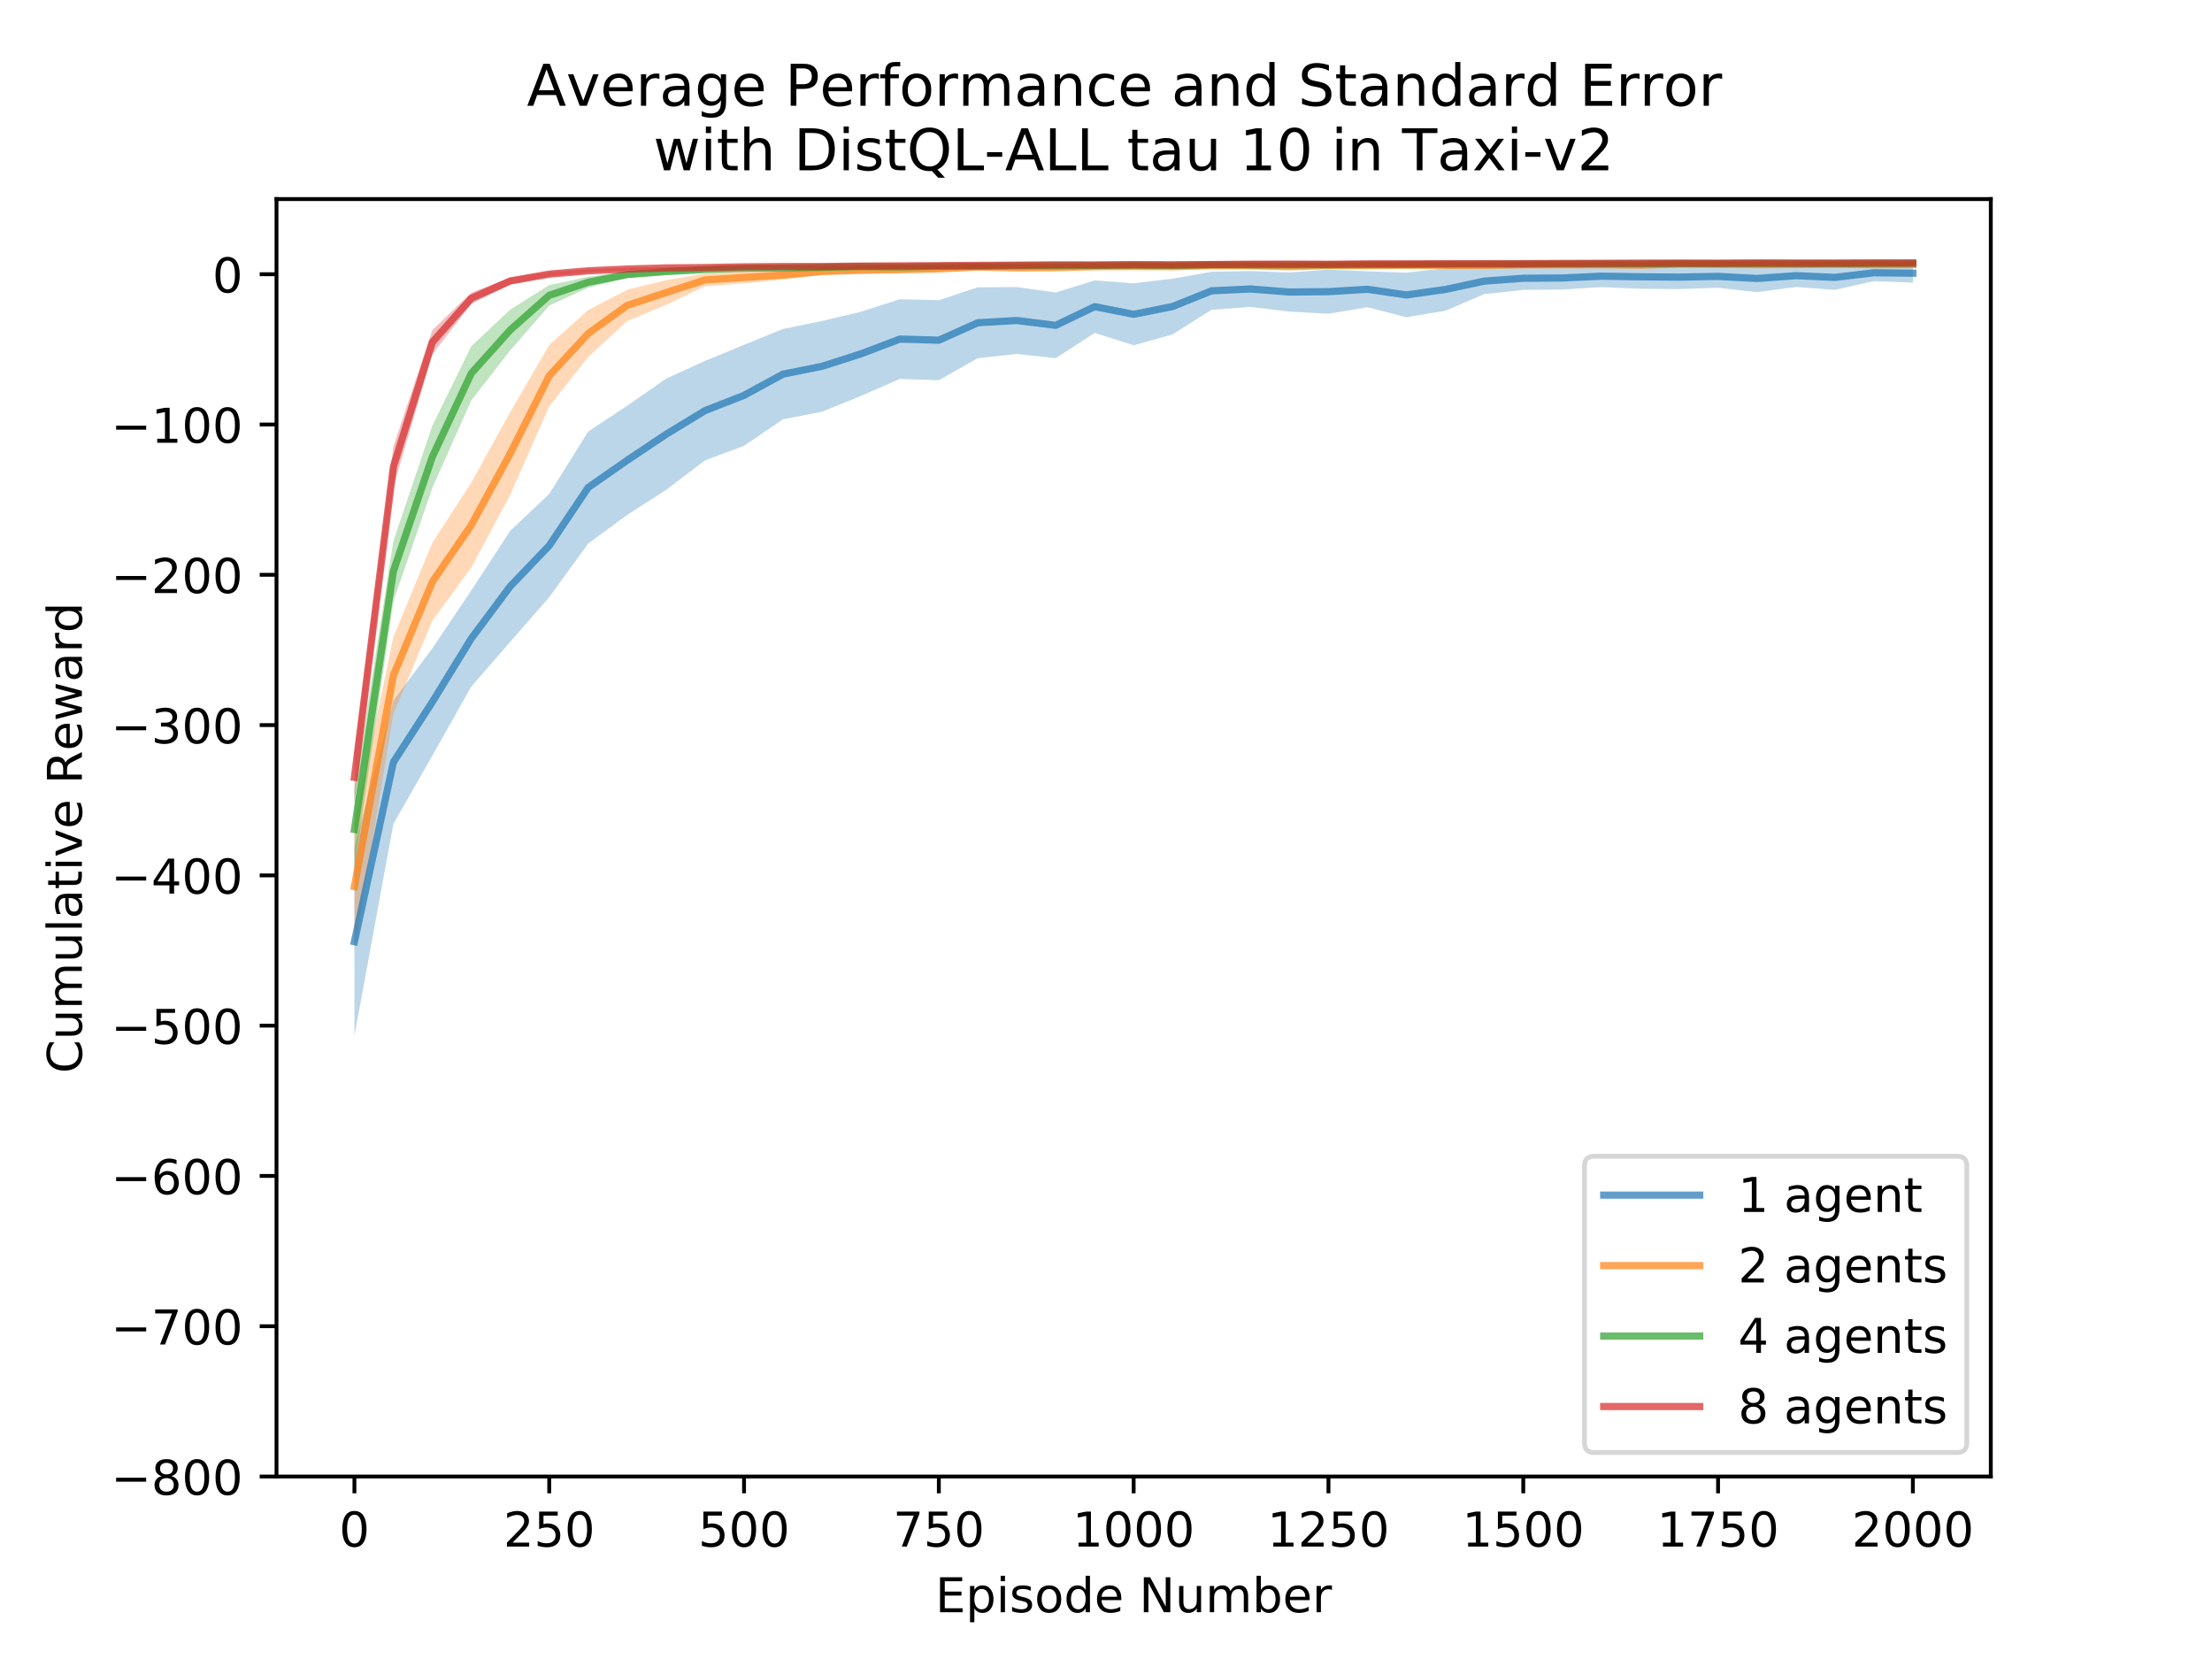 <?xml version="1.0" encoding="utf-8" standalone="no"?>
<!DOCTYPE svg PUBLIC "-//W3C//DTD SVG 1.1//EN"
  "http://www.w3.org/Graphics/SVG/1.1/DTD/svg11.dtd">
<!-- Created with matplotlib (http://matplotlib.org/) -->
<svg height="345.6pt" version="1.1" viewBox="0 0 460.8 345.6" width="460.8pt" xmlns="http://www.w3.org/2000/svg" xmlns:xlink="http://www.w3.org/1999/xlink">
 <defs>
  <style type="text/css">
*{stroke-linecap:butt;stroke-linejoin:round;}
  </style>
 </defs>
 <g id="figure_1">
  <g id="patch_1">
   <path d="M 0 345.6 
L 460.8 345.6 
L 460.8 0 
L 0 0 
z
" style="fill:#ffffff;"/>
  </g>
  <g id="axes_1">
   <g id="patch_2">
    <path d="M 57.6 307.584 
L 414.72 307.584 
L 414.72 41.472 
L 57.6 41.472 
z
" style="fill:#ffffff;"/>
   </g>
   <g id="PolyCollection_1">
    <path clip-path="url(#pe081aa7dbc)" d="M 73.833 215.781 
L 73.833 176.548 
L 81.949 145.916 
L 90.065 135.047 
L 98.182 122.995 
L 106.298 110.564 
L 114.415 102.898 
L 122.531 89.888 
L 130.647 84.524 
L 138.764 78.882 
L 146.88 75.18 
L 154.996 71.832 
L 163.113 68.535 
L 171.229 66.862 
L 179.345 64.94 
L 187.462 62.33 
L 195.578 62.531 
L 203.695 59.848 
L 211.811 59.802 
L 219.927 60.932 
L 228.044 58.409 
L 236.16 59.021 
L 244.276 58.047 
L 252.393 56.621 
L 260.509 56.459 
L 268.625 56.772 
L 276.742 56.152 
L 284.858 56.518 
L 292.975 56.801 
L 301.091 55.866 
L 309.207 55.857 
L 317.324 55.54 
L 325.44 55.503 
L 333.556 55.251 
L 341.673 55.175 
L 349.789 55.228 
L 357.905 55.207 
L 366.022 55.169 
L 374.138 55.073 
L 382.255 55.195 
L 390.371 55.077 
L 398.487 54.929 
L 398.487 58.891 
L 398.487 58.891 
L 390.371 58.564 
L 382.255 60.374 
L 374.138 59.78 
L 366.022 60.861 
L 357.905 59.94 
L 349.789 60.23 
L 341.673 60.151 
L 333.556 59.809 
L 325.44 60.323 
L 317.324 60.391 
L 309.207 61.267 
L 301.091 64.744 
L 292.975 66.084 
L 284.858 64.005 
L 276.742 65.366 
L 268.625 64.903 
L 260.509 63.941 
L 252.393 64.54 
L 244.276 69.651 
L 236.16 71.939 
L 228.044 69.354 
L 219.927 74.62 
L 211.811 73.734 
L 203.695 74.618 
L 195.578 79.208 
L 187.462 78.931 
L 179.345 82.484 
L 171.229 85.768 
L 163.113 87.341 
L 154.996 92.881 
L 146.88 95.891 
L 138.764 102.056 
L 130.647 107.266 
L 122.531 113.226 
L 114.415 124.408 
L 106.298 133.696 
L 98.182 143.021 
L 90.065 157.418 
L 81.949 171.645 
L 73.833 215.781 
z
" style="fill:#1f77b4;fill-opacity:0.3;"/>
   </g>
   <g id="PolyCollection_2">
    <path clip-path="url(#pe081aa7dbc)" d="M 73.833 197.828 
L 73.833 171.522 
L 81.949 132.695 
L 90.065 113.073 
L 98.182 100.524 
L 106.298 85.843 
L 114.415 71.876 
L 122.531 64.588 
L 130.647 60.363 
L 138.764 58.355 
L 146.88 56.987 
L 154.996 56.554 
L 163.113 56.352 
L 171.229 55.824 
L 179.345 55.7 
L 187.462 55.55 
L 195.578 55.526 
L 203.695 55.234 
L 211.811 55.328 
L 219.927 55.306 
L 228.044 55.166 
L 236.16 55.022 
L 244.276 55.118 
L 252.393 54.997 
L 260.509 55.031 
L 268.625 55.074 
L 276.742 54.979 
L 284.858 54.987 
L 292.975 54.961 
L 301.091 54.901 
L 309.207 54.983 
L 317.324 54.885 
L 325.44 54.859 
L 333.556 54.874 
L 341.673 54.944 
L 349.789 54.768 
L 357.905 54.796 
L 366.022 54.856 
L 374.138 54.837 
L 382.255 54.799 
L 390.371 54.806 
L 398.487 54.864 
L 398.487 55.349 
L 398.487 55.349 
L 390.371 55.447 
L 382.255 55.349 
L 374.138 55.37 
L 366.022 55.415 
L 357.905 55.34 
L 349.789 55.274 
L 341.673 55.525 
L 333.556 55.421 
L 325.44 55.467 
L 317.324 55.465 
L 309.207 55.603 
L 301.091 55.677 
L 292.975 55.573 
L 284.858 55.648 
L 276.742 55.691 
L 268.625 56.004 
L 260.509 55.724 
L 252.393 55.697 
L 244.276 55.993 
L 236.16 56.002 
L 228.044 55.936 
L 219.927 56.223 
L 211.811 56.275 
L 203.695 56.021 
L 195.578 56.5 
L 187.462 56.804 
L 179.345 56.901 
L 171.229 57.274 
L 163.113 58.243 
L 154.996 59.032 
L 146.88 59.641 
L 138.764 63.521 
L 130.647 66.89 
L 122.531 74.374 
L 114.415 84.672 
L 106.298 103.066 
L 98.182 118.227 
L 90.065 129.332 
L 81.949 148.705 
L 73.833 197.828 
z
" style="fill:#ff7f0e;fill-opacity:0.3;"/>
   </g>
   <g id="PolyCollection_3">
    <path clip-path="url(#pe081aa7dbc)" d="M 73.833 180.993 
L 73.833 164.595 
L 81.949 112.718 
L 90.065 88.697 
L 98.182 72.123 
L 106.298 64.502 
L 114.415 59.387 
L 122.531 57.662 
L 130.647 56.497 
L 138.764 56.037 
L 146.88 55.732 
L 154.996 55.54 
L 163.113 55.467 
L 171.229 55.345 
L 179.345 55.234 
L 187.462 55.222 
L 195.578 55.21 
L 203.695 55.201 
L 211.811 55.091 
L 219.927 55.073 
L 228.044 55.051 
L 236.16 54.971 
L 244.276 55.033 
L 252.393 54.912 
L 260.509 54.947 
L 268.625 54.916 
L 276.742 54.932 
L 284.858 54.88 
L 292.975 54.895 
L 301.091 54.84 
L 309.207 54.836 
L 317.324 54.82 
L 325.44 54.769 
L 333.556 54.754 
L 341.673 54.761 
L 349.789 54.719 
L 357.905 54.726 
L 366.022 54.695 
L 374.138 54.689 
L 382.255 54.731 
L 390.371 54.677 
L 398.487 54.682 
L 398.487 55.009 
L 398.487 55.009 
L 390.371 55.054 
L 382.255 55.081 
L 374.138 55.055 
L 366.022 55.052 
L 357.905 55.094 
L 349.789 55.114 
L 341.673 55.17 
L 333.556 55.174 
L 325.44 55.183 
L 317.324 55.214 
L 309.207 55.237 
L 301.091 55.286 
L 292.975 55.332 
L 284.858 55.337 
L 276.742 55.383 
L 268.625 55.379 
L 260.509 55.402 
L 252.393 55.354 
L 244.276 55.531 
L 236.16 55.441 
L 228.044 55.563 
L 219.927 55.572 
L 211.811 55.608 
L 203.695 55.743 
L 195.578 55.732 
L 187.462 55.978 
L 179.345 55.805 
L 171.229 56.052 
L 163.113 56.171 
L 154.996 56.231 
L 146.88 56.565 
L 138.764 57.124 
L 130.647 57.888 
L 122.531 59.928 
L 114.415 63.661 
L 106.298 72.976 
L 98.182 83.408 
L 90.065 101.623 
L 81.949 125.279 
L 73.833 180.993 
z
" style="fill:#2ca02c;fill-opacity:0.3;"/>
   </g>
   <g id="PolyCollection_4">
    <path clip-path="url(#pe081aa7dbc)" d="M 73.833 166.994 
L 73.833 156.866 
L 81.949 93.022 
L 90.065 68.751 
L 98.182 60.96 
L 106.298 57.82 
L 114.415 56.637 
L 122.531 56.073 
L 130.647 55.771 
L 138.764 55.565 
L 146.88 55.507 
L 154.996 55.362 
L 163.113 55.299 
L 171.229 55.308 
L 179.345 55.236 
L 187.462 55.191 
L 195.578 55.142 
L 203.695 55.097 
L 211.811 55.061 
L 219.927 55.011 
L 228.044 55.005 
L 236.16 54.969 
L 244.276 54.996 
L 252.393 54.951 
L 260.509 54.874 
L 268.625 54.853 
L 276.742 54.899 
L 284.858 54.826 
L 292.975 54.802 
L 301.091 54.797 
L 309.207 54.787 
L 317.324 54.779 
L 325.44 54.738 
L 333.556 54.723 
L 341.673 54.686 
L 349.789 54.673 
L 357.905 54.698 
L 366.022 54.649 
L 374.138 54.686 
L 382.255 54.677 
L 390.371 54.657 
L 398.487 54.653 
L 398.487 54.909 
L 398.487 54.909 
L 390.371 54.88 
L 382.255 54.923 
L 374.138 54.956 
L 366.022 54.908 
L 357.905 54.957 
L 349.789 54.935 
L 341.673 54.934 
L 333.556 54.983 
L 325.44 55.028 
L 317.324 55.063 
L 309.207 55.081 
L 301.091 55.076 
L 292.975 55.11 
L 284.858 55.113 
L 276.742 55.201 
L 268.625 55.182 
L 260.509 55.191 
L 252.393 55.283 
L 244.276 55.324 
L 236.16 55.307 
L 228.044 55.361 
L 219.927 55.331 
L 211.811 55.428 
L 203.695 55.462 
L 195.578 55.544 
L 187.462 55.579 
L 179.345 55.64 
L 171.229 55.715 
L 163.113 55.739 
L 154.996 55.804 
L 146.88 55.949 
L 138.764 56.048 
L 130.647 56.326 
L 122.531 56.756 
L 114.415 57.564 
L 106.298 59.231 
L 98.182 63.312 
L 90.065 73.807 
L 81.949 101.417 
L 73.833 166.994 
z
" style="fill:#d62728;fill-opacity:0.3;"/>
   </g>
   <g id="matplotlib.axis_1">
    <g id="xtick_1">
     <g id="line2d_1">
      <defs>
       <path d="M 0 0 
L 0 3.5 
" id="mfe5333c146" style="stroke:#000000;stroke-width:0.8;"/>
      </defs>
      <g>
       <use style="stroke:#000000;stroke-width:0.8;" x="73.833" xlink:href="#mfe5333c146" y="307.584"/>
      </g>
     </g>
     <g id="text_1">
      <!-- 0 -->
      <defs>
       <path d="M 31.781 66.406 
Q 24.172 66.406 20.328 58.906 
Q 16.5 51.422 16.5 36.375 
Q 16.5 21.391 20.328 13.891 
Q 24.172 6.391 31.781 6.391 
Q 39.453 6.391 43.281 13.891 
Q 47.125 21.391 47.125 36.375 
Q 47.125 51.422 43.281 58.906 
Q 39.453 66.406 31.781 66.406 
z
M 31.781 74.219 
Q 44.047 74.219 50.516 64.516 
Q 56.984 54.828 56.984 36.375 
Q 56.984 17.969 50.516 8.266 
Q 44.047 -1.422 31.781 -1.422 
Q 19.531 -1.422 13.062 8.266 
Q 6.594 17.969 6.594 36.375 
Q 6.594 54.828 13.062 64.516 
Q 19.531 74.219 31.781 74.219 
z
" id="DejaVuSans-30"/>
      </defs>
      <g transform="translate(70.651 322.182)scale(0.1 -0.1)">
       <use xlink:href="#DejaVuSans-30"/>
      </g>
     </g>
    </g>
    <g id="xtick_2">
     <g id="line2d_2">
      <g>
       <use style="stroke:#000000;stroke-width:0.8;" x="114.415" xlink:href="#mfe5333c146" y="307.584"/>
      </g>
     </g>
     <g id="text_2">
      <!-- 250 -->
      <defs>
       <path d="M 19.188 8.297 
L 53.609 8.297 
L 53.609 0 
L 7.328 0 
L 7.328 8.297 
Q 12.938 14.109 22.625 23.891 
Q 32.328 33.688 34.812 36.531 
Q 39.547 41.844 41.422 45.531 
Q 43.312 49.219 43.312 52.781 
Q 43.312 58.594 39.234 62.25 
Q 35.156 65.922 28.609 65.922 
Q 23.969 65.922 18.812 64.312 
Q 13.672 62.703 7.812 59.422 
L 7.812 69.391 
Q 13.766 71.781 18.938 73 
Q 24.125 74.219 28.422 74.219 
Q 39.75 74.219 46.484 68.547 
Q 53.219 62.891 53.219 53.422 
Q 53.219 48.922 51.531 44.891 
Q 49.859 40.875 45.406 35.406 
Q 44.188 33.984 37.641 27.219 
Q 31.109 20.453 19.188 8.297 
z
" id="DejaVuSans-32"/>
       <path d="M 10.797 72.906 
L 49.516 72.906 
L 49.516 64.594 
L 19.828 64.594 
L 19.828 46.734 
Q 21.969 47.469 24.109 47.828 
Q 26.266 48.188 28.422 48.188 
Q 40.625 48.188 47.75 41.5 
Q 54.891 34.812 54.891 23.391 
Q 54.891 11.625 47.562 5.094 
Q 40.234 -1.422 26.906 -1.422 
Q 22.312 -1.422 17.547 -0.641 
Q 12.797 0.141 7.719 1.703 
L 7.719 11.625 
Q 12.109 9.234 16.797 8.062 
Q 21.484 6.891 26.703 6.891 
Q 35.156 6.891 40.078 11.328 
Q 45.016 15.766 45.016 23.391 
Q 45.016 31 40.078 35.438 
Q 35.156 39.891 26.703 39.891 
Q 22.75 39.891 18.812 39.016 
Q 14.891 38.141 10.797 36.281 
z
" id="DejaVuSans-35"/>
      </defs>
      <g transform="translate(104.871 322.182)scale(0.1 -0.1)">
       <use xlink:href="#DejaVuSans-32"/>
       <use x="63.623" xlink:href="#DejaVuSans-35"/>
       <use x="127.246" xlink:href="#DejaVuSans-30"/>
      </g>
     </g>
    </g>
    <g id="xtick_3">
     <g id="line2d_3">
      <g>
       <use style="stroke:#000000;stroke-width:0.8;" x="154.996" xlink:href="#mfe5333c146" y="307.584"/>
      </g>
     </g>
     <g id="text_3">
      <!-- 500 -->
      <g transform="translate(145.453 322.182)scale(0.1 -0.1)">
       <use xlink:href="#DejaVuSans-35"/>
       <use x="63.623" xlink:href="#DejaVuSans-30"/>
       <use x="127.246" xlink:href="#DejaVuSans-30"/>
      </g>
     </g>
    </g>
    <g id="xtick_4">
     <g id="line2d_4">
      <g>
       <use style="stroke:#000000;stroke-width:0.8;" x="195.578" xlink:href="#mfe5333c146" y="307.584"/>
      </g>
     </g>
     <g id="text_4">
      <!-- 750 -->
      <defs>
       <path d="M 8.203 72.906 
L 55.078 72.906 
L 55.078 68.703 
L 28.609 0 
L 18.312 0 
L 43.219 64.594 
L 8.203 64.594 
z
" id="DejaVuSans-37"/>
      </defs>
      <g transform="translate(186.034 322.182)scale(0.1 -0.1)">
       <use xlink:href="#DejaVuSans-37"/>
       <use x="63.623" xlink:href="#DejaVuSans-35"/>
       <use x="127.246" xlink:href="#DejaVuSans-30"/>
      </g>
     </g>
    </g>
    <g id="xtick_5">
     <g id="line2d_5">
      <g>
       <use style="stroke:#000000;stroke-width:0.8;" x="236.16" xlink:href="#mfe5333c146" y="307.584"/>
      </g>
     </g>
     <g id="text_5">
      <!-- 1000 -->
      <defs>
       <path d="M 12.406 8.297 
L 28.516 8.297 
L 28.516 63.922 
L 10.984 60.406 
L 10.984 69.391 
L 28.422 72.906 
L 38.281 72.906 
L 38.281 8.297 
L 54.391 8.297 
L 54.391 0 
L 12.406 0 
z
" id="DejaVuSans-31"/>
      </defs>
      <g transform="translate(223.435 322.182)scale(0.1 -0.1)">
       <use xlink:href="#DejaVuSans-31"/>
       <use x="63.623" xlink:href="#DejaVuSans-30"/>
       <use x="127.246" xlink:href="#DejaVuSans-30"/>
       <use x="190.869" xlink:href="#DejaVuSans-30"/>
      </g>
     </g>
    </g>
    <g id="xtick_6">
     <g id="line2d_6">
      <g>
       <use style="stroke:#000000;stroke-width:0.8;" x="276.742" xlink:href="#mfe5333c146" y="307.584"/>
      </g>
     </g>
     <g id="text_6">
      <!-- 1250 -->
      <g transform="translate(264.017 322.182)scale(0.1 -0.1)">
       <use xlink:href="#DejaVuSans-31"/>
       <use x="63.623" xlink:href="#DejaVuSans-32"/>
       <use x="127.246" xlink:href="#DejaVuSans-35"/>
       <use x="190.869" xlink:href="#DejaVuSans-30"/>
      </g>
     </g>
    </g>
    <g id="xtick_7">
     <g id="line2d_7">
      <g>
       <use style="stroke:#000000;stroke-width:0.8;" x="317.324" xlink:href="#mfe5333c146" y="307.584"/>
      </g>
     </g>
     <g id="text_7">
      <!-- 1500 -->
      <g transform="translate(304.599 322.182)scale(0.1 -0.1)">
       <use xlink:href="#DejaVuSans-31"/>
       <use x="63.623" xlink:href="#DejaVuSans-35"/>
       <use x="127.246" xlink:href="#DejaVuSans-30"/>
       <use x="190.869" xlink:href="#DejaVuSans-30"/>
      </g>
     </g>
    </g>
    <g id="xtick_8">
     <g id="line2d_8">
      <g>
       <use style="stroke:#000000;stroke-width:0.8;" x="357.905" xlink:href="#mfe5333c146" y="307.584"/>
      </g>
     </g>
     <g id="text_8">
      <!-- 1750 -->
      <g transform="translate(345.18 322.182)scale(0.1 -0.1)">
       <use xlink:href="#DejaVuSans-31"/>
       <use x="63.623" xlink:href="#DejaVuSans-37"/>
       <use x="127.246" xlink:href="#DejaVuSans-35"/>
       <use x="190.869" xlink:href="#DejaVuSans-30"/>
      </g>
     </g>
    </g>
    <g id="xtick_9">
     <g id="line2d_9">
      <g>
       <use style="stroke:#000000;stroke-width:0.8;" x="398.487" xlink:href="#mfe5333c146" y="307.584"/>
      </g>
     </g>
     <g id="text_9">
      <!-- 2000 -->
      <g transform="translate(385.762 322.182)scale(0.1 -0.1)">
       <use xlink:href="#DejaVuSans-32"/>
       <use x="63.623" xlink:href="#DejaVuSans-30"/>
       <use x="127.246" xlink:href="#DejaVuSans-30"/>
       <use x="190.869" xlink:href="#DejaVuSans-30"/>
      </g>
     </g>
    </g>
    <g id="text_10">
     <!-- Episode Number -->
     <defs>
      <path d="M 9.812 72.906 
L 55.906 72.906 
L 55.906 64.594 
L 19.672 64.594 
L 19.672 43.016 
L 54.391 43.016 
L 54.391 34.719 
L 19.672 34.719 
L 19.672 8.297 
L 56.781 8.297 
L 56.781 0 
L 9.812 0 
z
" id="DejaVuSans-45"/>
      <path d="M 18.109 8.203 
L 18.109 -20.797 
L 9.078 -20.797 
L 9.078 54.688 
L 18.109 54.688 
L 18.109 46.391 
Q 20.953 51.266 25.266 53.625 
Q 29.594 56 35.594 56 
Q 45.562 56 51.781 48.094 
Q 58.016 40.188 58.016 27.297 
Q 58.016 14.406 51.781 6.484 
Q 45.562 -1.422 35.594 -1.422 
Q 29.594 -1.422 25.266 0.953 
Q 20.953 3.328 18.109 8.203 
z
M 48.688 27.297 
Q 48.688 37.203 44.609 42.844 
Q 40.531 48.484 33.406 48.484 
Q 26.266 48.484 22.188 42.844 
Q 18.109 37.203 18.109 27.297 
Q 18.109 17.391 22.188 11.75 
Q 26.266 6.109 33.406 6.109 
Q 40.531 6.109 44.609 11.75 
Q 48.688 17.391 48.688 27.297 
z
" id="DejaVuSans-70"/>
      <path d="M 9.422 54.688 
L 18.406 54.688 
L 18.406 0 
L 9.422 0 
z
M 9.422 75.984 
L 18.406 75.984 
L 18.406 64.594 
L 9.422 64.594 
z
" id="DejaVuSans-69"/>
      <path d="M 44.281 53.078 
L 44.281 44.578 
Q 40.484 46.531 36.375 47.5 
Q 32.281 48.484 27.875 48.484 
Q 21.188 48.484 17.844 46.438 
Q 14.5 44.391 14.5 40.281 
Q 14.5 37.156 16.891 35.375 
Q 19.281 33.594 26.516 31.984 
L 29.594 31.297 
Q 39.156 29.25 43.188 25.516 
Q 47.219 21.781 47.219 15.094 
Q 47.219 7.469 41.188 3.016 
Q 35.156 -1.422 24.609 -1.422 
Q 20.219 -1.422 15.453 -0.562 
Q 10.688 0.297 5.422 2 
L 5.422 11.281 
Q 10.406 8.688 15.234 7.391 
Q 20.062 6.109 24.812 6.109 
Q 31.156 6.109 34.562 8.281 
Q 37.984 10.453 37.984 14.406 
Q 37.984 18.062 35.516 20.016 
Q 33.062 21.969 24.703 23.781 
L 21.578 24.516 
Q 13.234 26.266 9.516 29.906 
Q 5.812 33.547 5.812 39.891 
Q 5.812 47.609 11.281 51.797 
Q 16.75 56 26.812 56 
Q 31.781 56 36.172 55.266 
Q 40.578 54.547 44.281 53.078 
z
" id="DejaVuSans-73"/>
      <path d="M 30.609 48.391 
Q 23.391 48.391 19.188 42.75 
Q 14.984 37.109 14.984 27.297 
Q 14.984 17.484 19.156 11.844 
Q 23.344 6.203 30.609 6.203 
Q 37.797 6.203 41.984 11.859 
Q 46.188 17.531 46.188 27.297 
Q 46.188 37.016 41.984 42.703 
Q 37.797 48.391 30.609 48.391 
z
M 30.609 56 
Q 42.328 56 49.016 48.375 
Q 55.719 40.766 55.719 27.297 
Q 55.719 13.875 49.016 6.219 
Q 42.328 -1.422 30.609 -1.422 
Q 18.844 -1.422 12.172 6.219 
Q 5.516 13.875 5.516 27.297 
Q 5.516 40.766 12.172 48.375 
Q 18.844 56 30.609 56 
z
" id="DejaVuSans-6f"/>
      <path d="M 45.406 46.391 
L 45.406 75.984 
L 54.391 75.984 
L 54.391 0 
L 45.406 0 
L 45.406 8.203 
Q 42.578 3.328 38.25 0.953 
Q 33.938 -1.422 27.875 -1.422 
Q 17.969 -1.422 11.734 6.484 
Q 5.516 14.406 5.516 27.297 
Q 5.516 40.188 11.734 48.094 
Q 17.969 56 27.875 56 
Q 33.938 56 38.25 53.625 
Q 42.578 51.266 45.406 46.391 
z
M 14.797 27.297 
Q 14.797 17.391 18.875 11.75 
Q 22.953 6.109 30.078 6.109 
Q 37.203 6.109 41.297 11.75 
Q 45.406 17.391 45.406 27.297 
Q 45.406 37.203 41.297 42.844 
Q 37.203 48.484 30.078 48.484 
Q 22.953 48.484 18.875 42.844 
Q 14.797 37.203 14.797 27.297 
z
" id="DejaVuSans-64"/>
      <path d="M 56.203 29.594 
L 56.203 25.203 
L 14.891 25.203 
Q 15.484 15.922 20.484 11.062 
Q 25.484 6.203 34.422 6.203 
Q 39.594 6.203 44.453 7.469 
Q 49.312 8.734 54.109 11.281 
L 54.109 2.781 
Q 49.266 0.734 44.188 -0.344 
Q 39.109 -1.422 33.891 -1.422 
Q 20.797 -1.422 13.156 6.188 
Q 5.516 13.812 5.516 26.812 
Q 5.516 40.234 12.766 48.109 
Q 20.016 56 32.328 56 
Q 43.359 56 49.781 48.891 
Q 56.203 41.797 56.203 29.594 
z
M 47.219 32.234 
Q 47.125 39.594 43.094 43.984 
Q 39.062 48.391 32.422 48.391 
Q 24.906 48.391 20.391 44.141 
Q 15.875 39.891 15.188 32.172 
z
" id="DejaVuSans-65"/>
      <path id="DejaVuSans-20"/>
      <path d="M 9.812 72.906 
L 23.094 72.906 
L 55.422 11.922 
L 55.422 72.906 
L 64.984 72.906 
L 64.984 0 
L 51.703 0 
L 19.391 60.984 
L 19.391 0 
L 9.812 0 
z
" id="DejaVuSans-4e"/>
      <path d="M 8.5 21.578 
L 8.5 54.688 
L 17.484 54.688 
L 17.484 21.922 
Q 17.484 14.156 20.5 10.266 
Q 23.531 6.391 29.594 6.391 
Q 36.859 6.391 41.078 11.031 
Q 45.312 15.672 45.312 23.688 
L 45.312 54.688 
L 54.297 54.688 
L 54.297 0 
L 45.312 0 
L 45.312 8.406 
Q 42.047 3.422 37.719 1 
Q 33.406 -1.422 27.688 -1.422 
Q 18.266 -1.422 13.375 4.438 
Q 8.5 10.297 8.5 21.578 
z
M 31.109 56 
z
" id="DejaVuSans-75"/>
      <path d="M 52 44.188 
Q 55.375 50.25 60.062 53.125 
Q 64.75 56 71.094 56 
Q 79.641 56 84.281 50.016 
Q 88.922 44.047 88.922 33.016 
L 88.922 0 
L 79.891 0 
L 79.891 32.719 
Q 79.891 40.578 77.094 44.375 
Q 74.312 48.188 68.609 48.188 
Q 61.625 48.188 57.562 43.547 
Q 53.516 38.922 53.516 30.906 
L 53.516 0 
L 44.484 0 
L 44.484 32.719 
Q 44.484 40.625 41.703 44.406 
Q 38.922 48.188 33.109 48.188 
Q 26.219 48.188 22.156 43.531 
Q 18.109 38.875 18.109 30.906 
L 18.109 0 
L 9.078 0 
L 9.078 54.688 
L 18.109 54.688 
L 18.109 46.188 
Q 21.188 51.219 25.484 53.609 
Q 29.781 56 35.688 56 
Q 41.656 56 45.828 52.969 
Q 50 49.953 52 44.188 
z
" id="DejaVuSans-6d"/>
      <path d="M 48.688 27.297 
Q 48.688 37.203 44.609 42.844 
Q 40.531 48.484 33.406 48.484 
Q 26.266 48.484 22.188 42.844 
Q 18.109 37.203 18.109 27.297 
Q 18.109 17.391 22.188 11.75 
Q 26.266 6.109 33.406 6.109 
Q 40.531 6.109 44.609 11.75 
Q 48.688 17.391 48.688 27.297 
z
M 18.109 46.391 
Q 20.953 51.266 25.266 53.625 
Q 29.594 56 35.594 56 
Q 45.562 56 51.781 48.094 
Q 58.016 40.188 58.016 27.297 
Q 58.016 14.406 51.781 6.484 
Q 45.562 -1.422 35.594 -1.422 
Q 29.594 -1.422 25.266 0.953 
Q 20.953 3.328 18.109 8.203 
L 18.109 0 
L 9.078 0 
L 9.078 75.984 
L 18.109 75.984 
z
" id="DejaVuSans-62"/>
      <path d="M 41.109 46.297 
Q 39.594 47.172 37.812 47.578 
Q 36.031 48 33.891 48 
Q 26.266 48 22.188 43.047 
Q 18.109 38.094 18.109 28.812 
L 18.109 0 
L 9.078 0 
L 9.078 54.688 
L 18.109 54.688 
L 18.109 46.188 
Q 20.953 51.172 25.484 53.578 
Q 30.031 56 36.531 56 
Q 37.453 56 38.578 55.875 
Q 39.703 55.766 41.062 55.516 
z
" id="DejaVuSans-72"/>
     </defs>
     <g transform="translate(194.847 335.861)scale(0.1 -0.1)">
      <use xlink:href="#DejaVuSans-45"/>
      <use x="63.184" xlink:href="#DejaVuSans-70"/>
      <use x="126.66" xlink:href="#DejaVuSans-69"/>
      <use x="154.443" xlink:href="#DejaVuSans-73"/>
      <use x="206.543" xlink:href="#DejaVuSans-6f"/>
      <use x="267.725" xlink:href="#DejaVuSans-64"/>
      <use x="331.201" xlink:href="#DejaVuSans-65"/>
      <use x="392.725" xlink:href="#DejaVuSans-20"/>
      <use x="424.512" xlink:href="#DejaVuSans-4e"/>
      <use x="499.316" xlink:href="#DejaVuSans-75"/>
      <use x="562.695" xlink:href="#DejaVuSans-6d"/>
      <use x="660.107" xlink:href="#DejaVuSans-62"/>
      <use x="723.584" xlink:href="#DejaVuSans-65"/>
      <use x="785.107" xlink:href="#DejaVuSans-72"/>
     </g>
    </g>
   </g>
   <g id="matplotlib.axis_2">
    <g id="ytick_1">
     <g id="line2d_10">
      <defs>
       <path d="M 0 0 
L -3.5 0 
" id="m3467a0f503" style="stroke:#000000;stroke-width:0.8;"/>
      </defs>
      <g>
       <use style="stroke:#000000;stroke-width:0.8;" x="57.6" xlink:href="#m3467a0f503" y="307.584"/>
      </g>
     </g>
     <g id="text_11">
      <!-- −800 -->
      <defs>
       <path d="M 10.594 35.5 
L 73.188 35.5 
L 73.188 27.203 
L 10.594 27.203 
z
" id="DejaVuSans-2212"/>
       <path d="M 31.781 34.625 
Q 24.75 34.625 20.719 30.859 
Q 16.703 27.094 16.703 20.516 
Q 16.703 13.922 20.719 10.156 
Q 24.75 6.391 31.781 6.391 
Q 38.812 6.391 42.859 10.172 
Q 46.922 13.969 46.922 20.516 
Q 46.922 27.094 42.891 30.859 
Q 38.875 34.625 31.781 34.625 
z
M 21.922 38.812 
Q 15.578 40.375 12.031 44.719 
Q 8.5 49.078 8.5 55.328 
Q 8.5 64.062 14.719 69.141 
Q 20.953 74.219 31.781 74.219 
Q 42.672 74.219 48.875 69.141 
Q 55.078 64.062 55.078 55.328 
Q 55.078 49.078 51.531 44.719 
Q 48 40.375 41.703 38.812 
Q 48.828 37.156 52.797 32.312 
Q 56.781 27.484 56.781 20.516 
Q 56.781 9.906 50.312 4.234 
Q 43.844 -1.422 31.781 -1.422 
Q 19.734 -1.422 13.25 4.234 
Q 6.781 9.906 6.781 20.516 
Q 6.781 27.484 10.781 32.312 
Q 14.797 37.156 21.922 38.812 
z
M 18.312 54.391 
Q 18.312 48.734 21.844 45.562 
Q 25.391 42.391 31.781 42.391 
Q 38.141 42.391 41.719 45.562 
Q 45.312 48.734 45.312 54.391 
Q 45.312 60.062 41.719 63.234 
Q 38.141 66.406 31.781 66.406 
Q 25.391 66.406 21.844 63.234 
Q 18.312 60.062 18.312 54.391 
z
" id="DejaVuSans-38"/>
      </defs>
      <g transform="translate(23.133 311.383)scale(0.1 -0.1)">
       <use xlink:href="#DejaVuSans-2212"/>
       <use x="83.789" xlink:href="#DejaVuSans-38"/>
       <use x="147.412" xlink:href="#DejaVuSans-30"/>
       <use x="211.035" xlink:href="#DejaVuSans-30"/>
      </g>
     </g>
    </g>
    <g id="ytick_2">
     <g id="line2d_11">
      <g>
       <use style="stroke:#000000;stroke-width:0.8;" x="57.6" xlink:href="#m3467a0f503" y="276.277"/>
      </g>
     </g>
     <g id="text_12">
      <!-- −700 -->
      <g transform="translate(23.133 280.076)scale(0.1 -0.1)">
       <use xlink:href="#DejaVuSans-2212"/>
       <use x="83.789" xlink:href="#DejaVuSans-37"/>
       <use x="147.412" xlink:href="#DejaVuSans-30"/>
       <use x="211.035" xlink:href="#DejaVuSans-30"/>
      </g>
     </g>
    </g>
    <g id="ytick_3">
     <g id="line2d_12">
      <g>
       <use style="stroke:#000000;stroke-width:0.8;" x="57.6" xlink:href="#m3467a0f503" y="244.969"/>
      </g>
     </g>
     <g id="text_13">
      <!-- −600 -->
      <defs>
       <path d="M 33.016 40.375 
Q 26.375 40.375 22.484 35.828 
Q 18.609 31.297 18.609 23.391 
Q 18.609 15.531 22.484 10.953 
Q 26.375 6.391 33.016 6.391 
Q 39.656 6.391 43.531 10.953 
Q 47.406 15.531 47.406 23.391 
Q 47.406 31.297 43.531 35.828 
Q 39.656 40.375 33.016 40.375 
z
M 52.594 71.297 
L 52.594 62.312 
Q 48.875 64.062 45.094 64.984 
Q 41.312 65.922 37.594 65.922 
Q 27.828 65.922 22.672 59.328 
Q 17.531 52.734 16.797 39.406 
Q 19.672 43.656 24.016 45.922 
Q 28.375 48.188 33.594 48.188 
Q 44.578 48.188 50.953 41.516 
Q 57.328 34.859 57.328 23.391 
Q 57.328 12.156 50.688 5.359 
Q 44.047 -1.422 33.016 -1.422 
Q 20.359 -1.422 13.672 8.266 
Q 6.984 17.969 6.984 36.375 
Q 6.984 53.656 15.188 63.938 
Q 23.391 74.219 37.203 74.219 
Q 40.922 74.219 44.703 73.484 
Q 48.484 72.75 52.594 71.297 
z
" id="DejaVuSans-36"/>
      </defs>
      <g transform="translate(23.133 248.769)scale(0.1 -0.1)">
       <use xlink:href="#DejaVuSans-2212"/>
       <use x="83.789" xlink:href="#DejaVuSans-36"/>
       <use x="147.412" xlink:href="#DejaVuSans-30"/>
       <use x="211.035" xlink:href="#DejaVuSans-30"/>
      </g>
     </g>
    </g>
    <g id="ytick_4">
     <g id="line2d_13">
      <g>
       <use style="stroke:#000000;stroke-width:0.8;" x="57.6" xlink:href="#m3467a0f503" y="213.662"/>
      </g>
     </g>
     <g id="text_14">
      <!-- −500 -->
      <g transform="translate(23.133 217.461)scale(0.1 -0.1)">
       <use xlink:href="#DejaVuSans-2212"/>
       <use x="83.789" xlink:href="#DejaVuSans-35"/>
       <use x="147.412" xlink:href="#DejaVuSans-30"/>
       <use x="211.035" xlink:href="#DejaVuSans-30"/>
      </g>
     </g>
    </g>
    <g id="ytick_5">
     <g id="line2d_14">
      <g>
       <use style="stroke:#000000;stroke-width:0.8;" x="57.6" xlink:href="#m3467a0f503" y="182.355"/>
      </g>
     </g>
     <g id="text_15">
      <!-- −400 -->
      <defs>
       <path d="M 37.797 64.312 
L 12.891 25.391 
L 37.797 25.391 
z
M 35.203 72.906 
L 47.609 72.906 
L 47.609 25.391 
L 58.016 25.391 
L 58.016 17.188 
L 47.609 17.188 
L 47.609 0 
L 37.797 0 
L 37.797 17.188 
L 4.891 17.188 
L 4.891 26.703 
z
" id="DejaVuSans-34"/>
      </defs>
      <g transform="translate(23.133 186.154)scale(0.1 -0.1)">
       <use xlink:href="#DejaVuSans-2212"/>
       <use x="83.789" xlink:href="#DejaVuSans-34"/>
       <use x="147.412" xlink:href="#DejaVuSans-30"/>
       <use x="211.035" xlink:href="#DejaVuSans-30"/>
      </g>
     </g>
    </g>
    <g id="ytick_6">
     <g id="line2d_15">
      <g>
       <use style="stroke:#000000;stroke-width:0.8;" x="57.6" xlink:href="#m3467a0f503" y="151.048"/>
      </g>
     </g>
     <g id="text_16">
      <!-- −300 -->
      <defs>
       <path d="M 40.578 39.312 
Q 47.656 37.797 51.625 33 
Q 55.609 28.219 55.609 21.188 
Q 55.609 10.406 48.188 4.484 
Q 40.766 -1.422 27.094 -1.422 
Q 22.516 -1.422 17.656 -0.516 
Q 12.797 0.391 7.625 2.203 
L 7.625 11.719 
Q 11.719 9.328 16.594 8.109 
Q 21.484 6.891 26.812 6.891 
Q 36.078 6.891 40.938 10.547 
Q 45.797 14.203 45.797 21.188 
Q 45.797 27.641 41.281 31.266 
Q 36.766 34.906 28.719 34.906 
L 20.219 34.906 
L 20.219 43.016 
L 29.109 43.016 
Q 36.375 43.016 40.234 45.922 
Q 44.094 48.828 44.094 54.297 
Q 44.094 59.906 40.109 62.906 
Q 36.141 65.922 28.719 65.922 
Q 24.656 65.922 20.016 65.031 
Q 15.375 64.156 9.812 62.312 
L 9.812 71.094 
Q 15.438 72.656 20.344 73.438 
Q 25.25 74.219 29.594 74.219 
Q 40.828 74.219 47.359 69.109 
Q 53.906 64.016 53.906 55.328 
Q 53.906 49.266 50.438 45.094 
Q 46.969 40.922 40.578 39.312 
z
" id="DejaVuSans-33"/>
      </defs>
      <g transform="translate(23.133 154.847)scale(0.1 -0.1)">
       <use xlink:href="#DejaVuSans-2212"/>
       <use x="83.789" xlink:href="#DejaVuSans-33"/>
       <use x="147.412" xlink:href="#DejaVuSans-30"/>
       <use x="211.035" xlink:href="#DejaVuSans-30"/>
      </g>
     </g>
    </g>
    <g id="ytick_7">
     <g id="line2d_16">
      <g>
       <use style="stroke:#000000;stroke-width:0.8;" x="57.6" xlink:href="#m3467a0f503" y="119.74"/>
      </g>
     </g>
     <g id="text_17">
      <!-- −200 -->
      <g transform="translate(23.133 123.539)scale(0.1 -0.1)">
       <use xlink:href="#DejaVuSans-2212"/>
       <use x="83.789" xlink:href="#DejaVuSans-32"/>
       <use x="147.412" xlink:href="#DejaVuSans-30"/>
       <use x="211.035" xlink:href="#DejaVuSans-30"/>
      </g>
     </g>
    </g>
    <g id="ytick_8">
     <g id="line2d_17">
      <g>
       <use style="stroke:#000000;stroke-width:0.8;" x="57.6" xlink:href="#m3467a0f503" y="88.433"/>
      </g>
     </g>
     <g id="text_18">
      <!-- −100 -->
      <g transform="translate(23.133 92.232)scale(0.1 -0.1)">
       <use xlink:href="#DejaVuSans-2212"/>
       <use x="83.789" xlink:href="#DejaVuSans-31"/>
       <use x="147.412" xlink:href="#DejaVuSans-30"/>
       <use x="211.035" xlink:href="#DejaVuSans-30"/>
      </g>
     </g>
    </g>
    <g id="ytick_9">
     <g id="line2d_18">
      <g>
       <use style="stroke:#000000;stroke-width:0.8;" x="57.6" xlink:href="#m3467a0f503" y="57.126"/>
      </g>
     </g>
     <g id="text_19">
      <!-- 0 -->
      <g transform="translate(44.237 60.925)scale(0.1 -0.1)">
       <use xlink:href="#DejaVuSans-30"/>
      </g>
     </g>
    </g>
    <g id="text_20">
     <!-- Cumulative Reward -->
     <defs>
      <path d="M 64.406 67.281 
L 64.406 56.891 
Q 59.422 61.531 53.781 63.812 
Q 48.141 66.109 41.797 66.109 
Q 29.297 66.109 22.656 58.469 
Q 16.016 50.828 16.016 36.375 
Q 16.016 21.969 22.656 14.328 
Q 29.297 6.688 41.797 6.688 
Q 48.141 6.688 53.781 8.984 
Q 59.422 11.281 64.406 15.922 
L 64.406 5.609 
Q 59.234 2.094 53.438 0.328 
Q 47.656 -1.422 41.219 -1.422 
Q 24.656 -1.422 15.125 8.703 
Q 5.609 18.844 5.609 36.375 
Q 5.609 53.953 15.125 64.078 
Q 24.656 74.219 41.219 74.219 
Q 47.75 74.219 53.531 72.484 
Q 59.328 70.75 64.406 67.281 
z
" id="DejaVuSans-43"/>
      <path d="M 9.422 75.984 
L 18.406 75.984 
L 18.406 0 
L 9.422 0 
z
" id="DejaVuSans-6c"/>
      <path d="M 34.281 27.484 
Q 23.391 27.484 19.188 25 
Q 14.984 22.516 14.984 16.5 
Q 14.984 11.719 18.141 8.906 
Q 21.297 6.109 26.703 6.109 
Q 34.188 6.109 38.703 11.406 
Q 43.219 16.703 43.219 25.484 
L 43.219 27.484 
z
M 52.203 31.203 
L 52.203 0 
L 43.219 0 
L 43.219 8.297 
Q 40.141 3.328 35.547 0.953 
Q 30.953 -1.422 24.312 -1.422 
Q 15.922 -1.422 10.953 3.297 
Q 6 8.016 6 15.922 
Q 6 25.141 12.172 29.828 
Q 18.359 34.516 30.609 34.516 
L 43.219 34.516 
L 43.219 35.406 
Q 43.219 41.609 39.141 45 
Q 35.062 48.391 27.688 48.391 
Q 23 48.391 18.547 47.266 
Q 14.109 46.141 10.016 43.891 
L 10.016 52.203 
Q 14.938 54.109 19.578 55.047 
Q 24.219 56 28.609 56 
Q 40.484 56 46.344 49.844 
Q 52.203 43.703 52.203 31.203 
z
" id="DejaVuSans-61"/>
      <path d="M 18.312 70.219 
L 18.312 54.688 
L 36.812 54.688 
L 36.812 47.703 
L 18.312 47.703 
L 18.312 18.016 
Q 18.312 11.328 20.141 9.422 
Q 21.969 7.516 27.594 7.516 
L 36.812 7.516 
L 36.812 0 
L 27.594 0 
Q 17.188 0 13.234 3.875 
Q 9.281 7.766 9.281 18.016 
L 9.281 47.703 
L 2.688 47.703 
L 2.688 54.688 
L 9.281 54.688 
L 9.281 70.219 
z
" id="DejaVuSans-74"/>
      <path d="M 2.984 54.688 
L 12.5 54.688 
L 29.594 8.797 
L 46.688 54.688 
L 56.203 54.688 
L 35.688 0 
L 23.484 0 
z
" id="DejaVuSans-76"/>
      <path d="M 44.391 34.188 
Q 47.562 33.109 50.562 29.594 
Q 53.562 26.078 56.594 19.922 
L 66.609 0 
L 56 0 
L 46.688 18.703 
Q 43.062 26.031 39.672 28.422 
Q 36.281 30.812 30.422 30.812 
L 19.672 30.812 
L 19.672 0 
L 9.812 0 
L 9.812 72.906 
L 32.078 72.906 
Q 44.578 72.906 50.734 67.672 
Q 56.891 62.453 56.891 51.906 
Q 56.891 45.016 53.688 40.469 
Q 50.484 35.938 44.391 34.188 
z
M 19.672 64.797 
L 19.672 38.922 
L 32.078 38.922 
Q 39.203 38.922 42.844 42.219 
Q 46.484 45.516 46.484 51.906 
Q 46.484 58.297 42.844 61.547 
Q 39.203 64.797 32.078 64.797 
z
" id="DejaVuSans-52"/>
      <path d="M 4.203 54.688 
L 13.188 54.688 
L 24.422 12.016 
L 35.594 54.688 
L 46.188 54.688 
L 57.422 12.016 
L 68.609 54.688 
L 77.594 54.688 
L 63.281 0 
L 52.688 0 
L 40.922 44.828 
L 29.109 0 
L 18.5 0 
z
" id="DejaVuSans-77"/>
     </defs>
     <g transform="translate(17.053 223.584)rotate(-90)scale(0.1 -0.1)">
      <use xlink:href="#DejaVuSans-43"/>
      <use x="69.824" xlink:href="#DejaVuSans-75"/>
      <use x="133.203" xlink:href="#DejaVuSans-6d"/>
      <use x="230.615" xlink:href="#DejaVuSans-75"/>
      <use x="293.994" xlink:href="#DejaVuSans-6c"/>
      <use x="321.777" xlink:href="#DejaVuSans-61"/>
      <use x="383.057" xlink:href="#DejaVuSans-74"/>
      <use x="422.266" xlink:href="#DejaVuSans-69"/>
      <use x="450.049" xlink:href="#DejaVuSans-76"/>
      <use x="509.229" xlink:href="#DejaVuSans-65"/>
      <use x="570.752" xlink:href="#DejaVuSans-20"/>
      <use x="602.539" xlink:href="#DejaVuSans-52"/>
      <use x="671.959" xlink:href="#DejaVuSans-65"/>
      <use x="733.482" xlink:href="#DejaVuSans-77"/>
      <use x="815.27" xlink:href="#DejaVuSans-61"/>
      <use x="876.549" xlink:href="#DejaVuSans-72"/>
      <use x="917.646" xlink:href="#DejaVuSans-64"/>
     </g>
    </g>
   </g>
   <g id="line2d_19">
    <path clip-path="url(#pe081aa7dbc)" d="M 73.833 196.165 
L 81.949 158.78 
L 90.065 146.233 
L 98.182 133.008 
L 106.298 122.13 
L 114.415 113.653 
L 122.531 101.557 
L 130.647 95.895 
L 138.764 90.469 
L 146.88 85.536 
L 154.996 82.357 
L 163.113 77.938 
L 171.229 76.315 
L 179.345 73.712 
L 187.462 70.631 
L 195.578 70.87 
L 203.695 67.233 
L 211.811 66.768 
L 219.927 67.776 
L 228.044 63.882 
L 236.16 65.48 
L 244.276 63.849 
L 252.393 60.581 
L 260.509 60.2 
L 268.625 60.837 
L 276.742 60.759 
L 284.858 60.261 
L 292.975 61.442 
L 301.091 60.305 
L 309.207 58.562 
L 317.324 57.966 
L 325.44 57.913 
L 333.556 57.53 
L 341.673 57.663 
L 349.789 57.729 
L 357.905 57.574 
L 366.022 58.015 
L 374.138 57.427 
L 382.255 57.784 
L 390.371 56.821 
L 398.487 56.91 
" style="fill:none;opacity:0.7;stroke:#1f77b4;stroke-linecap:square;stroke-width:1.5;"/>
   </g>
   <g id="line2d_20">
    <path clip-path="url(#pe081aa7dbc)" d="M 73.833 184.675 
L 81.949 140.7 
L 90.065 121.203 
L 98.182 109.376 
L 106.298 94.454 
L 114.415 78.274 
L 122.531 69.481 
L 130.647 63.627 
L 138.764 60.938 
L 146.88 58.314 
L 154.996 57.793 
L 163.113 57.297 
L 171.229 56.549 
L 179.345 56.301 
L 187.462 56.177 
L 195.578 56.013 
L 203.695 55.628 
L 211.811 55.801 
L 219.927 55.765 
L 228.044 55.551 
L 236.16 55.512 
L 244.276 55.555 
L 252.393 55.347 
L 260.509 55.378 
L 268.625 55.539 
L 276.742 55.335 
L 284.858 55.317 
L 292.975 55.267 
L 301.091 55.289 
L 309.207 55.293 
L 317.324 55.175 
L 325.44 55.163 
L 333.556 55.148 
L 341.673 55.234 
L 349.789 55.021 
L 357.905 55.068 
L 366.022 55.136 
L 374.138 55.103 
L 382.255 55.074 
L 390.371 55.127 
L 398.487 55.106 
" style="fill:none;opacity:0.7;stroke:#ff7f0e;stroke-linecap:square;stroke-width:1.5;"/>
   </g>
   <g id="line2d_21">
    <path clip-path="url(#pe081aa7dbc)" d="M 73.833 172.794 
L 81.949 118.998 
L 90.065 95.16 
L 98.182 77.766 
L 106.298 68.739 
L 114.415 61.524 
L 122.531 58.795 
L 130.647 57.192 
L 138.764 56.581 
L 146.88 56.148 
L 154.996 55.886 
L 163.113 55.819 
L 171.229 55.698 
L 179.345 55.519 
L 187.462 55.6 
L 195.578 55.471 
L 203.695 55.472 
L 211.811 55.349 
L 219.927 55.322 
L 228.044 55.307 
L 236.16 55.206 
L 244.276 55.282 
L 252.393 55.133 
L 260.509 55.175 
L 268.625 55.147 
L 276.742 55.157 
L 284.858 55.108 
L 292.975 55.113 
L 301.091 55.063 
L 309.207 55.036 
L 317.324 55.017 
L 325.44 54.976 
L 333.556 54.964 
L 341.673 54.965 
L 349.789 54.917 
L 357.905 54.91 
L 366.022 54.873 
L 374.138 54.872 
L 382.255 54.906 
L 390.371 54.865 
L 398.487 54.845 
" style="fill:none;opacity:0.7;stroke:#2ca02c;stroke-linecap:square;stroke-width:1.5;"/>
   </g>
   <g id="line2d_22">
    <path clip-path="url(#pe081aa7dbc)" d="M 73.833 161.93 
L 81.949 97.22 
L 90.065 71.279 
L 98.182 62.136 
L 106.298 58.526 
L 114.415 57.101 
L 122.531 56.414 
L 130.647 56.048 
L 138.764 55.807 
L 146.88 55.728 
L 154.996 55.583 
L 163.113 55.519 
L 171.229 55.512 
L 179.345 55.438 
L 187.462 55.385 
L 195.578 55.343 
L 203.695 55.28 
L 211.811 55.244 
L 219.927 55.171 
L 228.044 55.183 
L 236.16 55.138 
L 244.276 55.16 
L 252.393 55.117 
L 260.509 55.033 
L 268.625 55.018 
L 276.742 55.05 
L 284.858 54.969 
L 292.975 54.956 
L 301.091 54.936 
L 309.207 54.934 
L 317.324 54.921 
L 325.44 54.883 
L 333.556 54.853 
L 341.673 54.81 
L 349.789 54.804 
L 357.905 54.827 
L 366.022 54.779 
L 374.138 54.821 
L 382.255 54.8 
L 390.371 54.769 
L 398.487 54.781 
" style="fill:none;opacity:0.7;stroke:#d62728;stroke-linecap:square;stroke-width:1.5;"/>
   </g>
   <g id="patch_3">
    <path d="M 57.6 307.584 
L 57.6 41.472 
" style="fill:none;stroke:#000000;stroke-linecap:square;stroke-linejoin:miter;stroke-width:0.8;"/>
   </g>
   <g id="patch_4">
    <path d="M 414.72 307.584 
L 414.72 41.472 
" style="fill:none;stroke:#000000;stroke-linecap:square;stroke-linejoin:miter;stroke-width:0.8;"/>
   </g>
   <g id="patch_5">
    <path d="M 57.6 307.584 
L 414.72 307.584 
" style="fill:none;stroke:#000000;stroke-linecap:square;stroke-linejoin:miter;stroke-width:0.8;"/>
   </g>
   <g id="patch_6">
    <path d="M 57.6 41.472 
L 414.72 41.472 
" style="fill:none;stroke:#000000;stroke-linecap:square;stroke-linejoin:miter;stroke-width:0.8;"/>
   </g>
   <g id="text_21">
    <!-- Average Performance and Standard Error  -->
    <defs>
     <path d="M 34.188 63.188 
L 20.797 26.906 
L 47.609 26.906 
z
M 28.609 72.906 
L 39.797 72.906 
L 67.578 0 
L 57.328 0 
L 50.688 18.703 
L 17.828 18.703 
L 11.188 0 
L 0.781 0 
z
" id="DejaVuSans-41"/>
     <path d="M 45.406 27.984 
Q 45.406 37.75 41.375 43.109 
Q 37.359 48.484 30.078 48.484 
Q 22.859 48.484 18.828 43.109 
Q 14.797 37.75 14.797 27.984 
Q 14.797 18.266 18.828 12.891 
Q 22.859 7.516 30.078 7.516 
Q 37.359 7.516 41.375 12.891 
Q 45.406 18.266 45.406 27.984 
z
M 54.391 6.781 
Q 54.391 -7.172 48.188 -13.984 
Q 42 -20.797 29.203 -20.797 
Q 24.469 -20.797 20.266 -20.094 
Q 16.062 -19.391 12.109 -17.922 
L 12.109 -9.188 
Q 16.062 -11.328 19.922 -12.344 
Q 23.781 -13.375 27.781 -13.375 
Q 36.625 -13.375 41.016 -8.766 
Q 45.406 -4.156 45.406 5.172 
L 45.406 9.625 
Q 42.625 4.781 38.281 2.391 
Q 33.938 0 27.875 0 
Q 17.828 0 11.672 7.656 
Q 5.516 15.328 5.516 27.984 
Q 5.516 40.672 11.672 48.328 
Q 17.828 56 27.875 56 
Q 33.938 56 38.281 53.609 
Q 42.625 51.219 45.406 46.391 
L 45.406 54.688 
L 54.391 54.688 
z
" id="DejaVuSans-67"/>
     <path d="M 19.672 64.797 
L 19.672 37.406 
L 32.078 37.406 
Q 38.969 37.406 42.719 40.969 
Q 46.484 44.531 46.484 51.125 
Q 46.484 57.672 42.719 61.234 
Q 38.969 64.797 32.078 64.797 
z
M 9.812 72.906 
L 32.078 72.906 
Q 44.344 72.906 50.609 67.359 
Q 56.891 61.812 56.891 51.125 
Q 56.891 40.328 50.609 34.812 
Q 44.344 29.297 32.078 29.297 
L 19.672 29.297 
L 19.672 0 
L 9.812 0 
z
" id="DejaVuSans-50"/>
     <path d="M 37.109 75.984 
L 37.109 68.5 
L 28.516 68.5 
Q 23.688 68.5 21.797 66.547 
Q 19.922 64.594 19.922 59.516 
L 19.922 54.688 
L 34.719 54.688 
L 34.719 47.703 
L 19.922 47.703 
L 19.922 0 
L 10.891 0 
L 10.891 47.703 
L 2.297 47.703 
L 2.297 54.688 
L 10.891 54.688 
L 10.891 58.5 
Q 10.891 67.625 15.141 71.797 
Q 19.391 75.984 28.609 75.984 
z
" id="DejaVuSans-66"/>
     <path d="M 54.891 33.016 
L 54.891 0 
L 45.906 0 
L 45.906 32.719 
Q 45.906 40.484 42.875 44.328 
Q 39.844 48.188 33.797 48.188 
Q 26.516 48.188 22.312 43.547 
Q 18.109 38.922 18.109 30.906 
L 18.109 0 
L 9.078 0 
L 9.078 54.688 
L 18.109 54.688 
L 18.109 46.188 
Q 21.344 51.125 25.703 53.562 
Q 30.078 56 35.797 56 
Q 45.219 56 50.047 50.172 
Q 54.891 44.344 54.891 33.016 
z
" id="DejaVuSans-6e"/>
     <path d="M 48.781 52.594 
L 48.781 44.188 
Q 44.969 46.297 41.141 47.344 
Q 37.312 48.391 33.406 48.391 
Q 24.656 48.391 19.812 42.844 
Q 14.984 37.312 14.984 27.297 
Q 14.984 17.281 19.812 11.734 
Q 24.656 6.203 33.406 6.203 
Q 37.312 6.203 41.141 7.25 
Q 44.969 8.297 48.781 10.406 
L 48.781 2.094 
Q 45.016 0.344 40.984 -0.531 
Q 36.969 -1.422 32.422 -1.422 
Q 20.062 -1.422 12.781 6.344 
Q 5.516 14.109 5.516 27.297 
Q 5.516 40.672 12.859 48.328 
Q 20.219 56 33.016 56 
Q 37.156 56 41.109 55.141 
Q 45.062 54.297 48.781 52.594 
z
" id="DejaVuSans-63"/>
     <path d="M 53.516 70.516 
L 53.516 60.891 
Q 47.906 63.578 42.922 64.891 
Q 37.938 66.219 33.297 66.219 
Q 25.25 66.219 20.875 63.094 
Q 16.5 59.969 16.5 54.203 
Q 16.5 49.359 19.406 46.891 
Q 22.312 44.438 30.422 42.922 
L 36.375 41.703 
Q 47.406 39.594 52.656 34.297 
Q 57.906 29 57.906 20.125 
Q 57.906 9.516 50.797 4.047 
Q 43.703 -1.422 29.984 -1.422 
Q 24.812 -1.422 18.969 -0.25 
Q 13.141 0.922 6.891 3.219 
L 6.891 13.375 
Q 12.891 10.016 18.656 8.297 
Q 24.422 6.594 29.984 6.594 
Q 38.422 6.594 43.016 9.906 
Q 47.609 13.234 47.609 19.391 
Q 47.609 24.75 44.312 27.781 
Q 41.016 30.812 33.5 32.328 
L 27.484 33.5 
Q 16.453 35.688 11.516 40.375 
Q 6.594 45.062 6.594 53.422 
Q 6.594 63.094 13.406 68.656 
Q 20.219 74.219 32.172 74.219 
Q 37.312 74.219 42.625 73.281 
Q 47.953 72.359 53.516 70.516 
z
" id="DejaVuSans-53"/>
    </defs>
    <g transform="translate(109.752 22.035)scale(0.12 -0.12)">
     <use xlink:href="#DejaVuSans-41"/>
     <use x="68.33" xlink:href="#DejaVuSans-76"/>
     <use x="127.51" xlink:href="#DejaVuSans-65"/>
     <use x="189.033" xlink:href="#DejaVuSans-72"/>
     <use x="230.146" xlink:href="#DejaVuSans-61"/>
     <use x="291.426" xlink:href="#DejaVuSans-67"/>
     <use x="354.902" xlink:href="#DejaVuSans-65"/>
     <use x="416.426" xlink:href="#DejaVuSans-20"/>
     <use x="448.213" xlink:href="#DejaVuSans-50"/>
     <use x="508.469" xlink:href="#DejaVuSans-65"/>
     <use x="569.992" xlink:href="#DejaVuSans-72"/>
     <use x="611.105" xlink:href="#DejaVuSans-66"/>
     <use x="646.311" xlink:href="#DejaVuSans-6f"/>
     <use x="707.492" xlink:href="#DejaVuSans-72"/>
     <use x="748.59" xlink:href="#DejaVuSans-6d"/>
     <use x="846.002" xlink:href="#DejaVuSans-61"/>
     <use x="907.281" xlink:href="#DejaVuSans-6e"/>
     <use x="970.66" xlink:href="#DejaVuSans-63"/>
     <use x="1025.641" xlink:href="#DejaVuSans-65"/>
     <use x="1087.164" xlink:href="#DejaVuSans-20"/>
     <use x="1118.951" xlink:href="#DejaVuSans-61"/>
     <use x="1180.23" xlink:href="#DejaVuSans-6e"/>
     <use x="1243.609" xlink:href="#DejaVuSans-64"/>
     <use x="1307.086" xlink:href="#DejaVuSans-20"/>
     <use x="1338.873" xlink:href="#DejaVuSans-53"/>
     <use x="1402.35" xlink:href="#DejaVuSans-74"/>
     <use x="1441.559" xlink:href="#DejaVuSans-61"/>
     <use x="1502.838" xlink:href="#DejaVuSans-6e"/>
     <use x="1566.217" xlink:href="#DejaVuSans-64"/>
     <use x="1629.693" xlink:href="#DejaVuSans-61"/>
     <use x="1690.973" xlink:href="#DejaVuSans-72"/>
     <use x="1732.07" xlink:href="#DejaVuSans-64"/>
     <use x="1795.547" xlink:href="#DejaVuSans-20"/>
     <use x="1827.334" xlink:href="#DejaVuSans-45"/>
     <use x="1890.518" xlink:href="#DejaVuSans-72"/>
     <use x="1931.615" xlink:href="#DejaVuSans-72"/>
     <use x="1972.697" xlink:href="#DejaVuSans-6f"/>
     <use x="2033.879" xlink:href="#DejaVuSans-72"/>
     <use x="2074.992" xlink:href="#DejaVuSans-20"/>
    </g>
    <!-- with DistQL-ALL tau 10 in Taxi-v2 -->
    <defs>
     <path d="M 54.891 33.016 
L 54.891 0 
L 45.906 0 
L 45.906 32.719 
Q 45.906 40.484 42.875 44.328 
Q 39.844 48.188 33.797 48.188 
Q 26.516 48.188 22.312 43.547 
Q 18.109 38.922 18.109 30.906 
L 18.109 0 
L 9.078 0 
L 9.078 75.984 
L 18.109 75.984 
L 18.109 46.188 
Q 21.344 51.125 25.703 53.562 
Q 30.078 56 35.797 56 
Q 45.219 56 50.047 50.172 
Q 54.891 44.344 54.891 33.016 
z
" id="DejaVuSans-68"/>
     <path d="M 19.672 64.797 
L 19.672 8.109 
L 31.594 8.109 
Q 46.688 8.109 53.688 14.938 
Q 60.688 21.781 60.688 36.531 
Q 60.688 51.172 53.688 57.984 
Q 46.688 64.797 31.594 64.797 
z
M 9.812 72.906 
L 30.078 72.906 
Q 51.266 72.906 61.172 64.094 
Q 71.094 55.281 71.094 36.531 
Q 71.094 17.672 61.125 8.828 
Q 51.172 0 30.078 0 
L 9.812 0 
z
" id="DejaVuSans-44"/>
     <path d="M 39.406 66.219 
Q 28.656 66.219 22.328 58.203 
Q 16.016 50.203 16.016 36.375 
Q 16.016 22.609 22.328 14.594 
Q 28.656 6.594 39.406 6.594 
Q 50.141 6.594 56.422 14.594 
Q 62.703 22.609 62.703 36.375 
Q 62.703 50.203 56.422 58.203 
Q 50.141 66.219 39.406 66.219 
z
M 53.219 1.312 
L 66.219 -12.891 
L 54.297 -12.891 
L 43.5 -1.219 
Q 41.891 -1.312 41.031 -1.359 
Q 40.188 -1.422 39.406 -1.422 
Q 24.031 -1.422 14.812 8.859 
Q 5.609 19.141 5.609 36.375 
Q 5.609 53.656 14.812 63.938 
Q 24.031 74.219 39.406 74.219 
Q 54.734 74.219 63.906 63.938 
Q 73.094 53.656 73.094 36.375 
Q 73.094 23.688 67.984 14.641 
Q 62.891 5.609 53.219 1.312 
z
" id="DejaVuSans-51"/>
     <path d="M 9.812 72.906 
L 19.672 72.906 
L 19.672 8.297 
L 55.172 8.297 
L 55.172 0 
L 9.812 0 
z
" id="DejaVuSans-4c"/>
     <path d="M 4.891 31.391 
L 31.203 31.391 
L 31.203 23.391 
L 4.891 23.391 
z
" id="DejaVuSans-2d"/>
     <path d="M -0.297 72.906 
L 61.375 72.906 
L 61.375 64.594 
L 35.5 64.594 
L 35.5 0 
L 25.594 0 
L 25.594 64.594 
L -0.297 64.594 
z
" id="DejaVuSans-54"/>
     <path d="M 54.891 54.688 
L 35.109 28.078 
L 55.906 0 
L 45.312 0 
L 29.391 21.484 
L 13.484 0 
L 2.875 0 
L 24.125 28.609 
L 4.688 54.688 
L 15.281 54.688 
L 29.781 35.203 
L 44.281 54.688 
z
" id="DejaVuSans-78"/>
    </defs>
    <g transform="translate(136.102 35.472)scale(0.12 -0.12)">
     <use xlink:href="#DejaVuSans-77"/>
     <use x="81.787" xlink:href="#DejaVuSans-69"/>
     <use x="109.57" xlink:href="#DejaVuSans-74"/>
     <use x="148.779" xlink:href="#DejaVuSans-68"/>
     <use x="212.158" xlink:href="#DejaVuSans-20"/>
     <use x="243.945" xlink:href="#DejaVuSans-44"/>
     <use x="320.947" xlink:href="#DejaVuSans-69"/>
     <use x="348.73" xlink:href="#DejaVuSans-73"/>
     <use x="400.83" xlink:href="#DejaVuSans-74"/>
     <use x="440.039" xlink:href="#DejaVuSans-51"/>
     <use x="518.75" xlink:href="#DejaVuSans-4c"/>
     <use x="574.447" xlink:href="#DejaVuSans-2d"/>
     <use x="610.5" xlink:href="#DejaVuSans-41"/>
     <use x="678.908" xlink:href="#DejaVuSans-4c"/>
     <use x="734.621" xlink:href="#DejaVuSans-4c"/>
     <use x="790.334" xlink:href="#DejaVuSans-20"/>
     <use x="822.121" xlink:href="#DejaVuSans-74"/>
     <use x="861.33" xlink:href="#DejaVuSans-61"/>
     <use x="922.609" xlink:href="#DejaVuSans-75"/>
     <use x="985.988" xlink:href="#DejaVuSans-20"/>
     <use x="1017.775" xlink:href="#DejaVuSans-31"/>
     <use x="1081.398" xlink:href="#DejaVuSans-30"/>
     <use x="1145.021" xlink:href="#DejaVuSans-20"/>
     <use x="1176.809" xlink:href="#DejaVuSans-69"/>
     <use x="1204.592" xlink:href="#DejaVuSans-6e"/>
     <use x="1267.971" xlink:href="#DejaVuSans-20"/>
     <use x="1299.758" xlink:href="#DejaVuSans-54"/>
     <use x="1360.592" xlink:href="#DejaVuSans-61"/>
     <use x="1421.871" xlink:href="#DejaVuSans-78"/>
     <use x="1481.051" xlink:href="#DejaVuSans-69"/>
     <use x="1508.834" xlink:href="#DejaVuSans-2d"/>
     <use x="1544.887" xlink:href="#DejaVuSans-76"/>
     <use x="1604.066" xlink:href="#DejaVuSans-32"/>
    </g>
   </g>
   <g id="legend_1">
    <g id="patch_7">
     <path d="M 332.082 302.584 
L 407.72 302.584 
Q 409.72 302.584 409.72 300.584 
L 409.72 242.871 
Q 409.72 240.871 407.72 240.871 
L 332.082 240.871 
Q 330.082 240.871 330.082 242.871 
L 330.082 300.584 
Q 330.082 302.584 332.082 302.584 
z
" style="fill:#ffffff;opacity:0.8;stroke:#cccccc;stroke-linejoin:miter;"/>
    </g>
    <g id="line2d_23">
     <path d="M 334.082 248.97 
L 354.082 248.97 
" style="fill:none;opacity:0.7;stroke:#1f77b4;stroke-linecap:square;stroke-width:1.5;"/>
    </g>
    <g id="line2d_24"/>
    <g id="text_22">
     <!-- 1 agent -->
     <g transform="translate(362.082 252.47)scale(0.1 -0.1)">
      <use xlink:href="#DejaVuSans-31"/>
      <use x="63.623" xlink:href="#DejaVuSans-20"/>
      <use x="95.41" xlink:href="#DejaVuSans-61"/>
      <use x="156.689" xlink:href="#DejaVuSans-67"/>
      <use x="220.166" xlink:href="#DejaVuSans-65"/>
      <use x="281.689" xlink:href="#DejaVuSans-6e"/>
      <use x="345.068" xlink:href="#DejaVuSans-74"/>
     </g>
    </g>
    <g id="line2d_25">
     <path d="M 334.082 263.648 
L 354.082 263.648 
" style="fill:none;opacity:0.7;stroke:#ff7f0e;stroke-linecap:square;stroke-width:1.5;"/>
    </g>
    <g id="line2d_26"/>
    <g id="text_23">
     <!-- 2 agents -->
     <g transform="translate(362.082 267.148)scale(0.1 -0.1)">
      <use xlink:href="#DejaVuSans-32"/>
      <use x="63.623" xlink:href="#DejaVuSans-20"/>
      <use x="95.41" xlink:href="#DejaVuSans-61"/>
      <use x="156.689" xlink:href="#DejaVuSans-67"/>
      <use x="220.166" xlink:href="#DejaVuSans-65"/>
      <use x="281.689" xlink:href="#DejaVuSans-6e"/>
      <use x="345.068" xlink:href="#DejaVuSans-74"/>
      <use x="384.277" xlink:href="#DejaVuSans-73"/>
     </g>
    </g>
    <g id="line2d_27">
     <path d="M 334.082 278.326 
L 354.082 278.326 
" style="fill:none;opacity:0.7;stroke:#2ca02c;stroke-linecap:square;stroke-width:1.5;"/>
    </g>
    <g id="line2d_28"/>
    <g id="text_24">
     <!-- 4 agents -->
     <g transform="translate(362.082 281.826)scale(0.1 -0.1)">
      <use xlink:href="#DejaVuSans-34"/>
      <use x="63.623" xlink:href="#DejaVuSans-20"/>
      <use x="95.41" xlink:href="#DejaVuSans-61"/>
      <use x="156.689" xlink:href="#DejaVuSans-67"/>
      <use x="220.166" xlink:href="#DejaVuSans-65"/>
      <use x="281.689" xlink:href="#DejaVuSans-6e"/>
      <use x="345.068" xlink:href="#DejaVuSans-74"/>
      <use x="384.277" xlink:href="#DejaVuSans-73"/>
     </g>
    </g>
    <g id="line2d_29">
     <path d="M 334.082 293.004 
L 354.082 293.004 
" style="fill:none;opacity:0.7;stroke:#d62728;stroke-linecap:square;stroke-width:1.5;"/>
    </g>
    <g id="line2d_30"/>
    <g id="text_25">
     <!-- 8 agents -->
     <g transform="translate(362.082 296.504)scale(0.1 -0.1)">
      <use xlink:href="#DejaVuSans-38"/>
      <use x="63.623" xlink:href="#DejaVuSans-20"/>
      <use x="95.41" xlink:href="#DejaVuSans-61"/>
      <use x="156.689" xlink:href="#DejaVuSans-67"/>
      <use x="220.166" xlink:href="#DejaVuSans-65"/>
      <use x="281.689" xlink:href="#DejaVuSans-6e"/>
      <use x="345.068" xlink:href="#DejaVuSans-74"/>
      <use x="384.277" xlink:href="#DejaVuSans-73"/>
     </g>
    </g>
   </g>
  </g>
 </g>
 <defs>
  <clipPath id="pe081aa7dbc">
   <rect height="266.112" width="357.12" x="57.6" y="41.472"/>
  </clipPath>
 </defs>
</svg>
